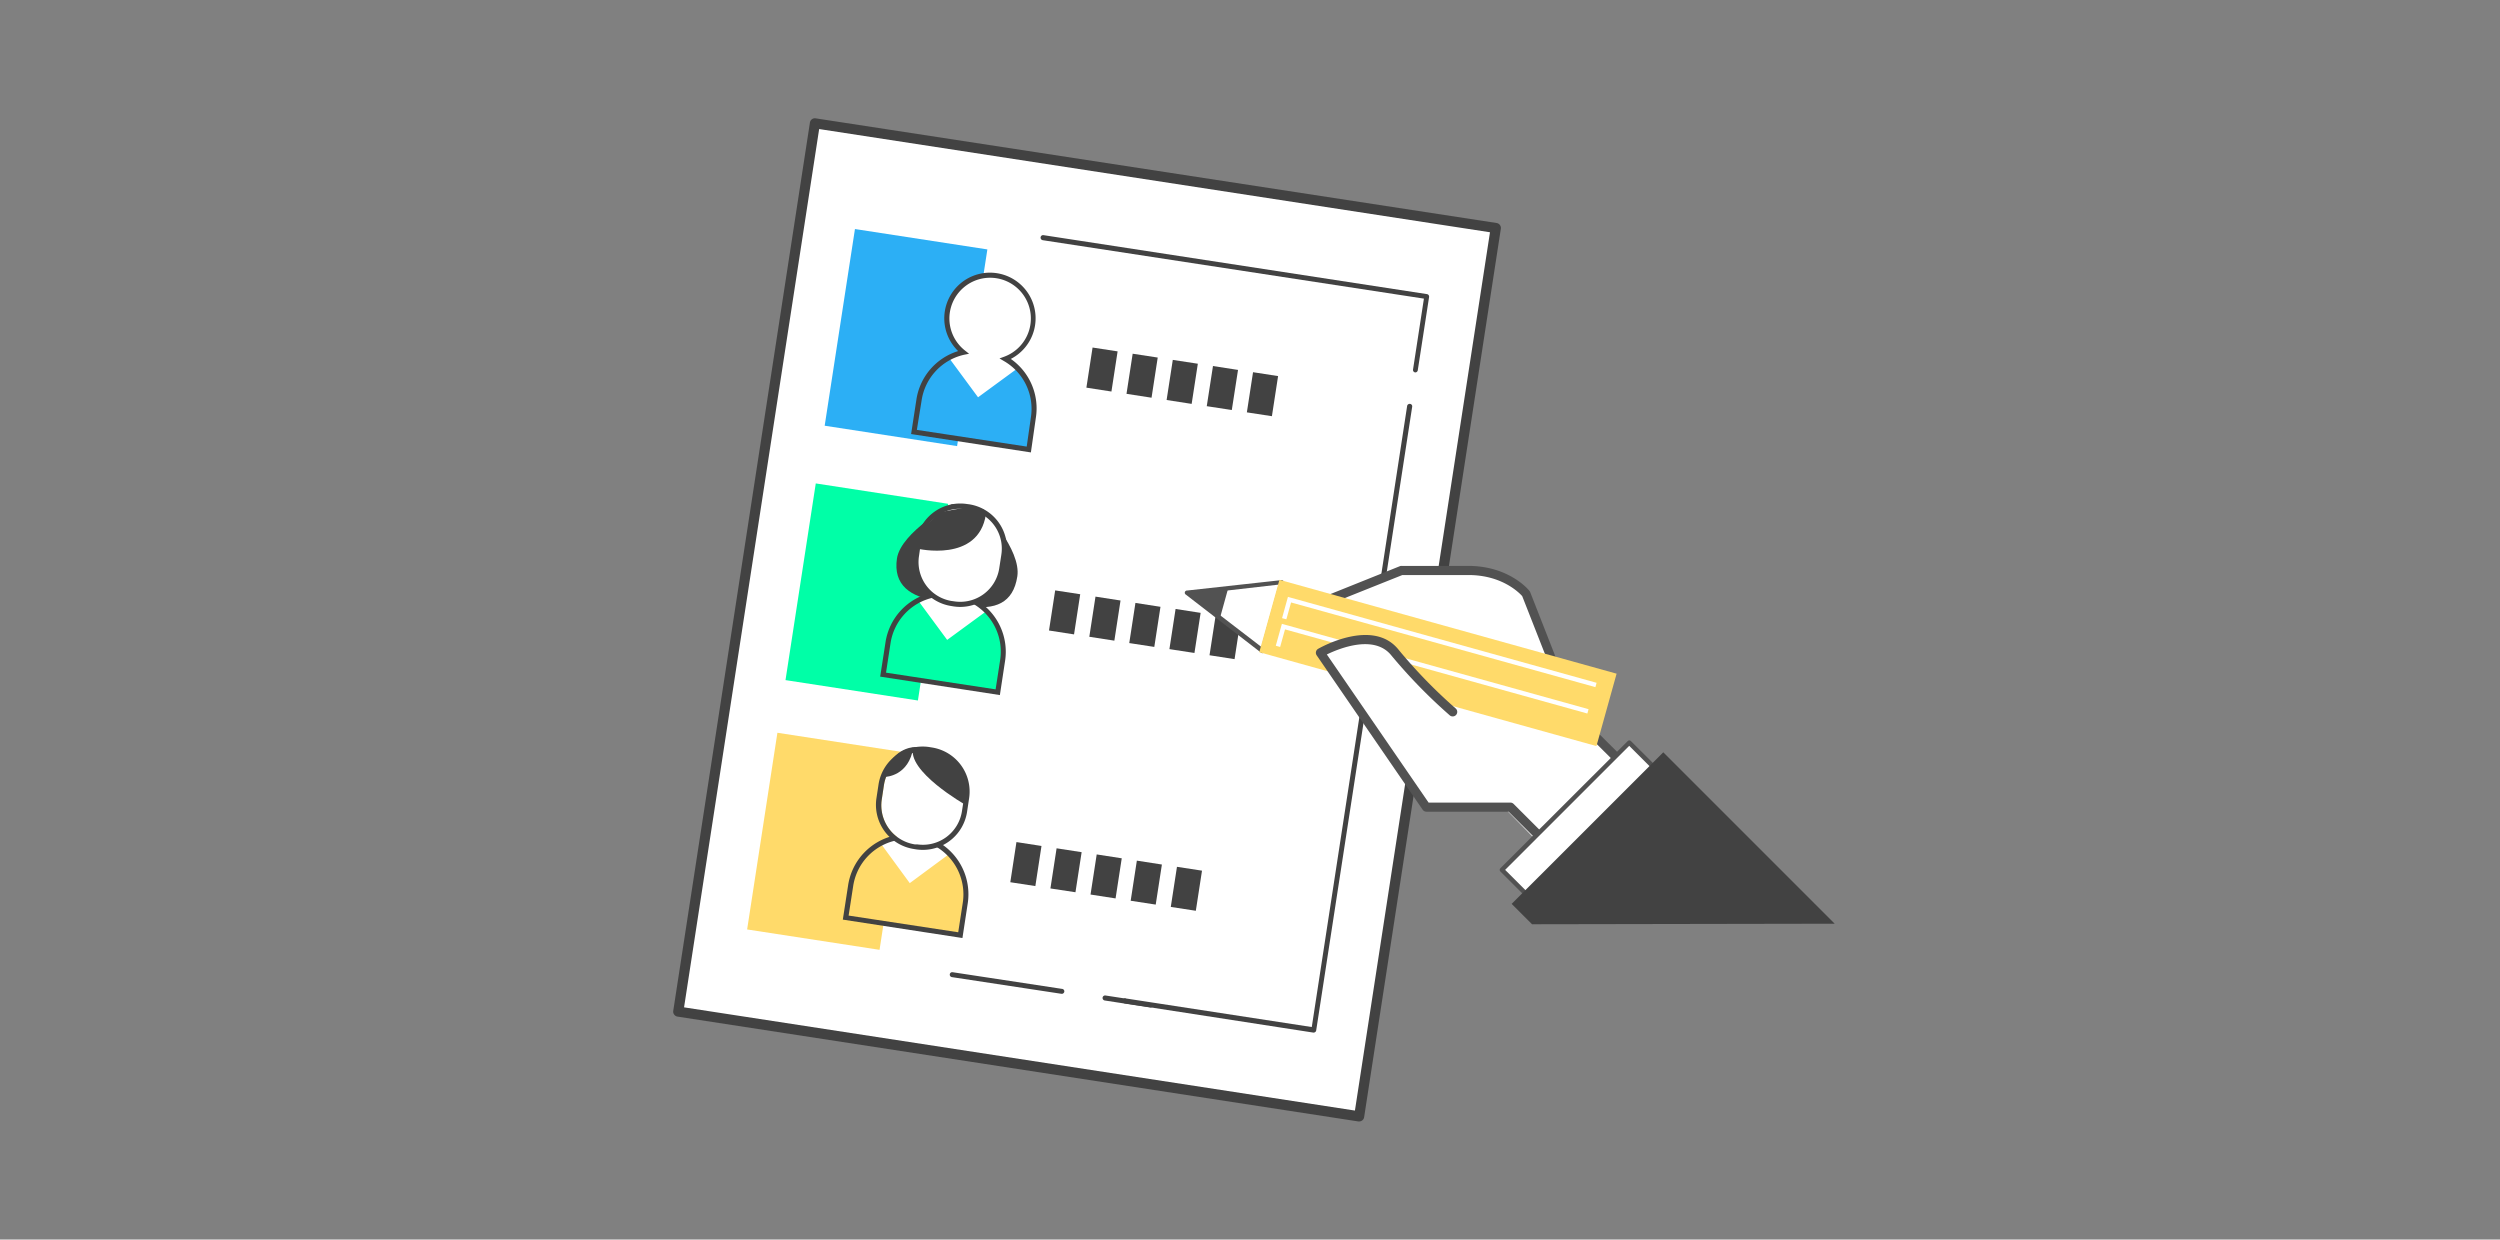 <svg id="圖層_1" data-name="圖層 1" xmlns="http://www.w3.org/2000/svg" viewBox="0 0 599 297"><rect x="0" y="0" width="599" height="297" fill="#808080" stroke="none"/><defs><style>.cls-1{fill:#fff;}.cls-2{fill:#424242;}.cls-3{fill:none;}.cls-4{fill:#ffda6a;}.cls-5{fill:#2caff5;}.cls-6{fill:#00ffa7;}.cls-7{fill:#525252;}</style></defs><title>5</title><rect class="cls-1" x="152.77" y="65.98" width="215.35" height="165.07" transform="translate(74.03 383.34) rotate(-81.25)"/><path class="cls-2" d="M325.65,268.7h-.18L162.33,243.58a1.2,1.2,0,0,1-.79-.48,1.18,1.18,0,0,1-.24-.85l32.76-212.9a1.2,1.2,0,0,1,1.34-1h0L358.58,53.43a1.23,1.23,0,0,1,.8.49,1.2,1.2,0,0,1,.22.9L326.85,267.66A1.2,1.2,0,0,1,325.65,268.7ZM163.9,241.36l160.74,24.73L357,55.65,196.27,30.92Z"/><line class="cls-3" x1="254.43" y1="237.52" x2="228.18" y2="233.48"/><path class="cls-2" d="M254.43,238.12h-.08l-26.27-4a.6.6,0,0,1-.51-.68v0a.58.58,0,0,1,.66-.5h0l26.27,4a.59.59,0,0,1,.51.66v0A.61.61,0,0,1,254.43,238.12Z"/><rect class="cls-4" x="174.67" y="185.53" width="47.68" height="32.1" transform="translate(-30.93 367.11) rotate(-81.25)"/><line class="cls-3" x1="275.73" y1="240.79" x2="264.78" y2="239.11"/><path class="cls-2" d="M275.73,241.4h-.1l-10.93-1.68a.62.62,0,0,1-.52-.69.61.61,0,0,1,.7-.51h0l10.93,1.68a.61.61,0,0,1-.08,1.2Z"/><polyline class="cls-1" points="337.32 100.19 314.78 246.8 269.5 239.84"/><path class="cls-2" d="M314.78,247.41h-.1l-45.22-7a.63.63,0,0,1-.51-.7.6.6,0,0,1,.68-.5h0l44.67,6.87L337.15,97.27a.62.62,0,0,1,.7-.5.59.59,0,0,1,.51.68h0l-23,149.43a.58.58,0,0,1-.24.4A.66.66,0,0,1,314.78,247.41Z"/><polyline class="cls-1" points="249.93 56.86 341.82 71 339.11 88.63"/><path class="cls-2" d="M339.16,89.23h-.1a.6.6,0,0,1-.5-.68v0l2.61-17-91.34-14a.62.62,0,0,1-.5-.7.6.6,0,0,1,.68-.51h0l91.89,14.13a.61.61,0,0,1,.51.69L339.7,88.7A.61.61,0,0,1,339.16,89.23Z"/><rect class="cls-5" x="193.25" y="64.84" width="47.68" height="32.1" transform="translate(104.11 283.14) rotate(-81.25)"/><rect class="cls-6" x="183.86" y="125.79" width="47.68" height="32.1" transform="translate(35.91 325.54) rotate(-81.25)"/><path class="cls-1" d="M240.9,86a10.33,10.33,0,1,0-10.08-1.55,13.88,13.88,0,0,0-10.64,11.37l-1.2,7.66,27.46,4.21,1.2-7.64A13.85,13.85,0,0,0,240.9,86Z"/><path class="cls-5" d="M243.81,88.25l-9.47,6.94-7-9.49a13.81,13.81,0,0,0-7.21,10.13l-1.2,7.66,27.46,4.21,1.2-7.64A13.81,13.81,0,0,0,243.81,88.25Z"/><path class="cls-2" d="M247,108.4,218.3,104l1.27-8.26a14.41,14.41,0,0,1,10-11.62A10.94,10.94,0,1,1,242.19,86a14.43,14.43,0,0,1,6,14.1ZM219.68,103,246,107,247,100a13.21,13.21,0,0,0-6.42-13.47l-1.1-.65,1.2-.44a9.76,9.76,0,1,0-9.49-1.47l1,.79L231,85a13.22,13.22,0,0,0-10.18,10.93Z"/><path class="cls-2" d="M304.75,99.72l-6-.92,1.48-9.62,6,.93Zm-9.61-1.48-6-.92,1.49-9.62,6,.93Zm-9.62-1.47-6-.93L281,86.23l6,.92Zm-9.61-1.48-6-.93,1.48-9.61,6,.92Zm-9.61-1.48-6-.93,1.48-9.61,6,.92Z"/><path class="cls-2" d="M295.8,157.93l-6-.93,1.48-9.61,6,.91Zm-9.61-1.48-6-.92,1.48-9.62,6,.93ZM276.57,155l-6-.92,1.48-9.62,6,.93ZM267,153.5l-6-.93,1.48-9.62,6,.93ZM257.34,152l-6-.93,1.48-9.61,6,.92Z"/><path class="cls-2" d="M286.52,218.22l-6-.92,1.48-9.61,6,.92Zm-9.61-1.48-6-.92,1.48-9.61,6,.93Zm-9.62-1.48-6-.93,1.48-9.61,6,.93Zm-9.61-1.48-6-.91,1.48-9.62,6,.93Zm-9.61-1.48-6-.92,1.47-9.62,6,.93Z"/><path class="cls-1" d="M219.67,202.3a9.47,9.47,0,0,0,10.81-7.92l.51-3.29a9.48,9.48,0,0,0-7.9-10.82h0l-.54-.08a9.48,9.48,0,0,0-10.77,8h0l-.5,3.3a9.47,9.47,0,0,0,7.9,10.82h.5Z"/><path class="cls-2" d="M232,145.23,224.52,144c-6.4-1-10.55-3.79-9.61-10.2h0c1-6.36,13.18-13,13.18-13l7.48,1.21s9.17,9.7,8.18,16.1h0C242.77,144.53,238.4,146.21,232,145.23Z"/><path class="cls-1" d="M223.42,142.5a13.88,13.88,0,0,0-10.65,11.43l-1.2,7.65L239,165.8l1.2-7.65a13.88,13.88,0,0,0-6.73-14.09"/><path class="cls-6" d="M236.41,146.38l-9.47,6.94-7-9.49A13.84,13.84,0,0,0,212.77,154l-1.2,7.66L239,165.84l1.2-7.66A13.85,13.85,0,0,0,236.41,146.38Z"/><path class="cls-2" d="M239.57,166.54l-28.68-4.42,1.28-8.25A14.4,14.4,0,0,1,223.28,142l.28,1.2a13.22,13.22,0,0,0-10.19,10.92l-1.08,7.05,26.26,4,1.08-7a13.22,13.22,0,0,0-6.43-13.48l.61-1a14.43,14.43,0,0,1,7,14.71Z"/><rect class="cls-1" x="218.29" y="122.71" width="23.48" height="20.68" rx="9.95" transform="translate(63.53 340.16) rotate(-81.25)"/><path class="cls-2" d="M230.06,145.42a11.06,11.06,0,0,1-1.62-.13h0l-.54-.09A10.67,10.67,0,0,1,219,133l.51-3.31a10.7,10.7,0,0,1,12.17-8.93l.54.07a10.7,10.7,0,0,1,8.93,12.19l-.52,3.31A10.71,10.71,0,0,1,230.06,145.42Zm-1.46-1.34a9.45,9.45,0,0,0,10.81-7.87v0l.51-3.3a9.46,9.46,0,0,0-7.9-10.81h0l-.54-.09a9.48,9.48,0,0,0-10.82,7.92l-.47,3.31A9.46,9.46,0,0,0,228,144h.05Z"/><path class="cls-2" d="M219.82,131.46s14.59,3.47,16.4-8.19l-4.39-1.78L225,122.76l-3.6,3.69Z"/><path class="cls-1" d="M214.46,200.77a13.85,13.85,0,0,0-10.64,11.41l-1.21,7.66,27.46,4.22,1.21-7.65a13.88,13.88,0,0,0-6.73-14.09"/><path class="cls-4" d="M227.45,204.6l-9.47,7-6.95-9.5a13.8,13.8,0,0,0-7.21,10.13l-1.21,7.66,27.46,4.22,1.21-7.65A13.81,13.81,0,0,0,227.45,204.6Z"/><path class="cls-2" d="M230.6,224.75l-28.66-4.41,1.27-8.24a14.43,14.43,0,0,1,11.12-11.91l.27,1.2a13.2,13.2,0,0,0-10.18,10.93l-1.09,7.05,26.26,4,1.09-7.06a13.25,13.25,0,0,0-6.43-13.47l.61-1.06a14.45,14.45,0,0,1,7,14.73Z"/><path class="cls-2" d="M221.11,203.63a10.94,10.94,0,0,1-1.62-.12h0l-.53-.09A10.7,10.7,0,0,1,210,191.23l.5-3.29A10.69,10.69,0,0,1,222.71,179l.54.09a10.69,10.69,0,0,1,8.95,12.17l-.5,3.31A10.72,10.72,0,0,1,221.11,203.63Zm-1.44-1.33a9.47,9.47,0,0,0,10.81-7.92l.51-3.29a9.48,9.48,0,0,0-7.9-10.82h0l-.54-.08a9.48,9.48,0,0,0-10.77,8h0l-.5,3.3a9.47,9.47,0,0,0,7.9,10.82h.5Z"/><path class="cls-2" d="M212.13,186.13s5.64-.09,6.71-7.09C218.84,179,213.16,179.38,212.13,186.13Z"/><path class="cls-2" d="M231.31,192.83S217,184.7,218.84,179C218.84,179,234.1,179,231.31,192.83Z"/><path class="cls-1" d="M313.37,145.6l22.38-8.95h16.07c9.33,0,13.81,5.56,13.81,5.56l11.39,29,17.37,17.36-19.61,19.6"/><path class="cls-7" d="M374.81,209.23a1.08,1.08,0,0,1-1.08-1.09,1.1,1.1,0,0,1,.31-.75l18.85-18.84L376.29,172a1.29,1.29,0,0,1-.25-.36l-11.32-28.81c-.69-.78-4.84-5.05-12.88-5.05H336l-22.22,8.88a1.08,1.08,0,0,1-.8-2h0l22.42-9a.89.89,0,0,1,.4-.07h16c9.73,0,14.47,5.72,14.66,6a.88.88,0,0,1,.17.28l11.27,28.76,17.3,17.2a1.07,1.07,0,0,1,0,1.53l-19.61,19.6A1.06,1.06,0,0,1,374.81,209.23Z"/><polygon class="cls-1" points="284.46 142.07 302.49 155.96 307.08 139.48 284.46 142.07"/><path class="cls-7" d="M302.49,156.5a.55.55,0,0,1-.33-.11l-18-13.9a.53.53,0,0,1,.26-1L307,139a.57.57,0,0,1,.48.18.54.54,0,0,1,.11.5L303,156.1a.56.56,0,0,1-.35.37Zm-16.64-14.07L302.22,155l4.17-14.93Z"/><rect class="cls-4" x="335.53" y="116.91" width="18.01" height="83.86" transform="translate(99.09 448.14) rotate(-74.44)"/><polygon class="cls-7" points="294.33 140.75 292.27 148.2 284.95 142.38 294.33 140.75"/><polygon class="cls-1" points="382.26 164.64 309.34 144.35 308.21 148.39 307.18 148.11 308.59 143.01 309.11 143.16 382.54 163.6 382.26 164.64"/><polygon class="cls-1" points="380.33 170.96 307.89 150.8 306.72 155.01 305.68 154.72 307.14 149.47 307.66 149.62 380.62 169.92 380.33 170.96"/><path class="cls-1" d="M372.76,204.23l-10.82-10.82H341.76l-25.4-37s12.33-7.09,17.93,0a123.49,123.49,0,0,0,13.82,14.19"/><path class="cls-7" d="M372.76,205.31A1.07,1.07,0,0,1,372,205l-10.53-10.51H341.76a1.12,1.12,0,0,1-.89-.48l-25.4-37a1.09,1.09,0,0,1,.35-1.55c.54-.31,13.21-7.47,19.32.26a121.13,121.13,0,0,0,13.68,14.06,1.09,1.09,0,0,1-1.42,1.65,126.15,126.15,0,0,1-14-14.35c-4.08-5.16-12.54-1.71-15.49-.27l24.38,35.49h19.6a1.07,1.07,0,0,1,.77.32l10.81,10.81a1.08,1.08,0,0,1,0,1.53,1.06,1.06,0,0,1-.78.32Z"/><polyline class="cls-1" points="359.87 208.42 390.36 177.94 412.84 200.41 370.07 218.62 359.87 208.42"/><path class="cls-7" d="M370.07,219.16a.59.59,0,0,1-.39-.16l-10.2-10.2a.56.56,0,0,1,0-.76L390,177.56a.54.54,0,0,1,.77,0h0L413.23,200a.5.5,0,0,1,.14.49.54.54,0,0,1-.31.39l-42.78,18.2A.58.58,0,0,1,370.07,219.16Zm-9.44-10.74,9.56,9.55,41.71-17.74L390.36,178.7Z"/><polygon class="cls-2" points="439.59 221.32 367.08 221.45 362.19 216.57 398.52 180.25 439.59 221.32"/></svg>